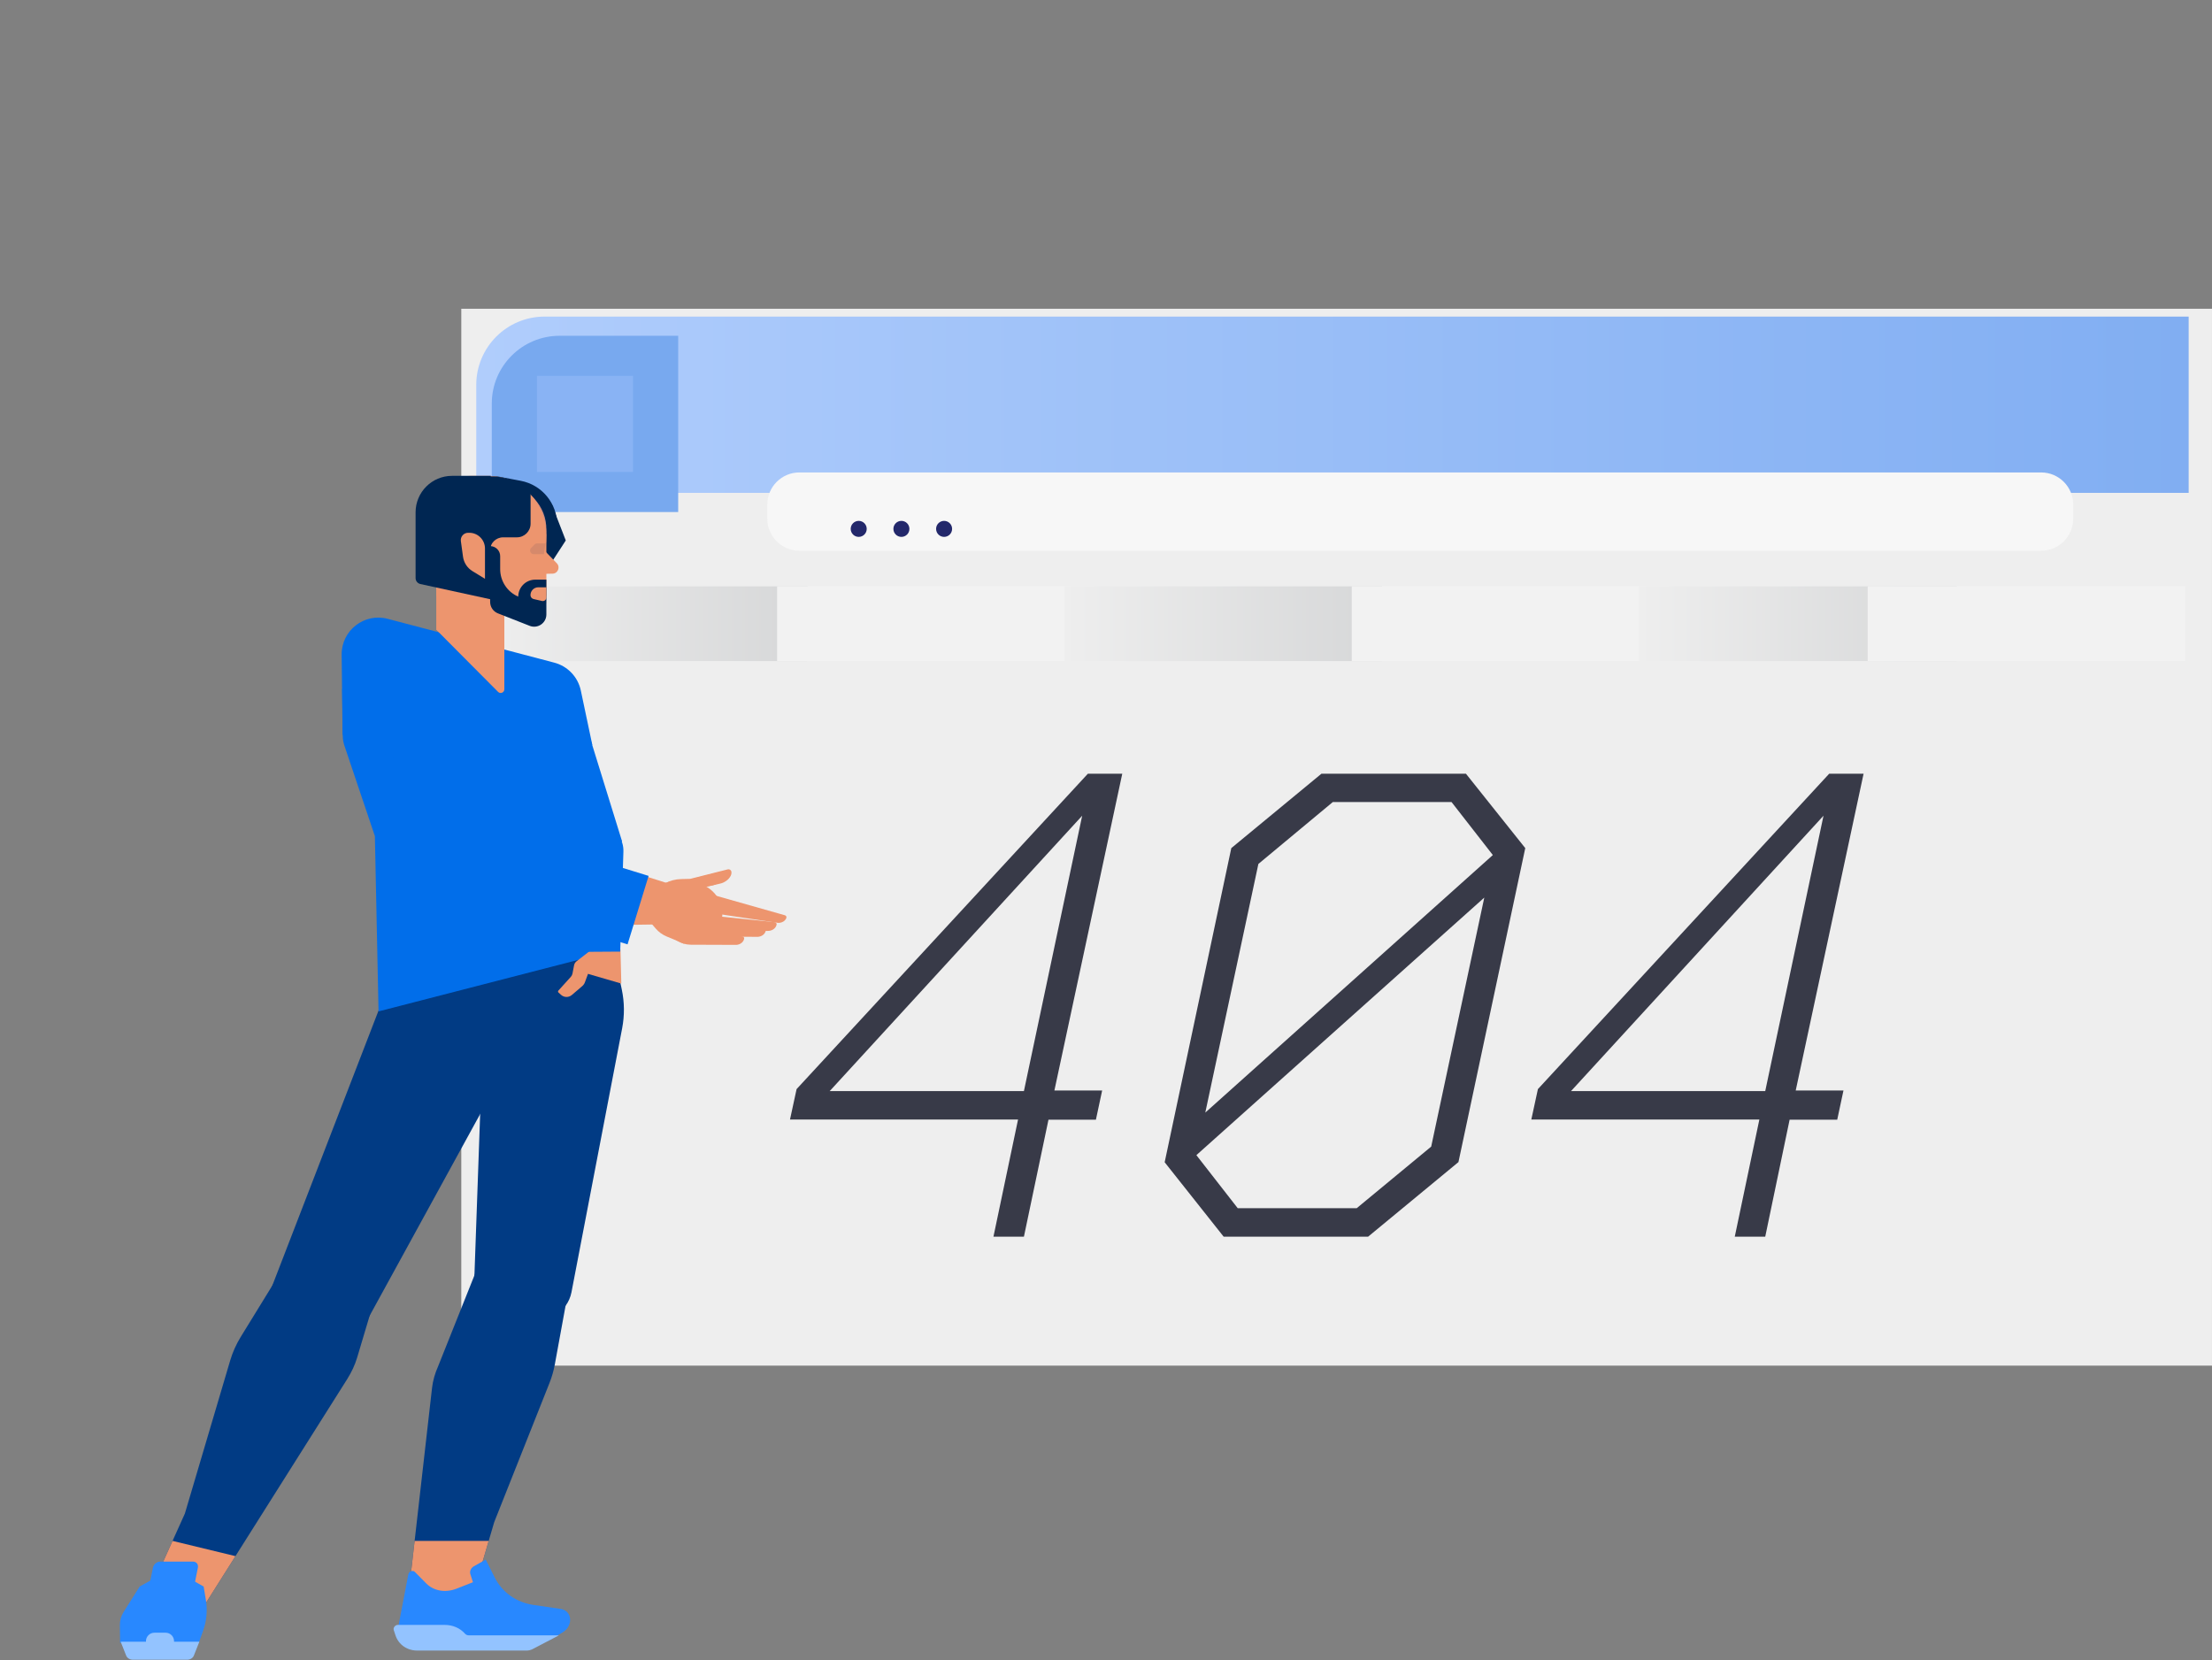 <svg xmlns="http://www.w3.org/2000/svg" xmlns:xlink="http://www.w3.org/1999/xlink" version="1.1" viewBox="0 0 1218 914">
    
    
    <rect x="0" y="0" width="1218" height="914" fill="#808080" stroke="none"/>
    
    
    <!-- ITEM 0 -->
    <g>
        <defs>
            <clipPath id="clip-path-id-viewbox-item-0">
                <rect x="0.0" y="0.0" width="328.0" height="198.0"/>
            </clipPath>
        </defs>
        <g transform="translate(254.0 170.0) rotate(0.0 482.0 291.0) scale(2.939 2.939)">
            <g clip-path="url(#clip-path-id-viewbox-item-0)" transform="translate(-0.0 -0.0)">
                
<rect x="0" y="0" fill="#EEEEEE" width="328" height="198"/>
<linearGradient id="SVGID_1_-i1" gradientUnits="userSpaceOnUse" x1="2.804" y1="17.979" x2="323.629" y2="17.979">
	<stop offset="0" style="stop-color:#B0CDFC"/>
	<stop offset="1" style="stop-color:#81AEF2"/>
</linearGradient>
<path fill="url(#SVGID_1_-i1)" d="M323.629,34.49H2.804V14.275c0-7.073,5.734-12.807,12.807-12.807h308.018V34.49z"/>
<path fill="#78A9EF" d="M40.639,38.084H5.712V17.771c0-7.019,5.69-12.709,12.709-12.709h22.218V38.084z"/>
<rect x="14.175" y="12.573" fill="#89B3F4" width="18" height="18"/>
<linearGradient id="SVGID_2_-i1" gradientUnits="userSpaceOnUse" x1="5.333" y1="59" x2="64.833" y2="59">
	<stop offset="0" style="stop-color:#EEEEEE"/>
	<stop offset="1" style="stop-color:#D6D7D8"/>
</linearGradient>
<rect x="5.333" y="52" fill="url(#SVGID_2_-i1)" width="59.5" height="14"/>
<rect x="59.167" y="52" fill="#F2F2F2" width="59.5" height="14"/>
<linearGradient id="SVGID_3_-i1" gradientUnits="userSpaceOnUse" x1="113" y1="59" x2="172.5" y2="59">
	<stop offset="0" style="stop-color:#EEEEEE"/>
	<stop offset="1" style="stop-color:#D6D7D8"/>
</linearGradient>
<rect x="113" y="52" fill="url(#SVGID_3_-i1)" width="59.5" height="14"/>
<rect x="166.833" y="52" fill="#F2F2F2" width="59.5" height="14"/>
<linearGradient id="SVGID_4_-i1" gradientUnits="userSpaceOnUse" x1="220.667" y1="59" x2="280.167" y2="59">
	<stop offset="0" style="stop-color:#EEEEEE"/>
	<stop offset="1" style="stop-color:#D6D7D8"/>
</linearGradient>
<rect x="220.667" y="52" fill="url(#SVGID_4_-i1)" width="59.5" height="14"/>
<rect x="263.5" y="52" fill="#F2F2F2" width="59.5" height="14"/>
<path fill="#F7F7F7" d="M296,45.333H63.333c-3.3,0-6-2.7-6-6v-2.667c0-3.3,2.7-6,6-6H296c3.3,0,6,2.7,6,6v2.667  C302,42.633,299.3,45.333,296,45.333z"/>
<circle fill="#23286B" cx="74.459" cy="41.238" r="1.5"/>
<circle fill="#23286B" cx="82.458" cy="41.238" r="1.5"/>
<circle fill="#23286B" cx="90.457" cy="41.238" r="1.5"/>

            </g>
        </g>
    </g>
    
    <!-- ITEM 1 -->
    <g>
        <defs>
            <clipPath id="clip-path-id-viewbox-item-1">
                <rect x="0.0" y="0.0" width="602.6" height="260.1"/>
            </clipPath>
        </defs>
        <g transform="translate(435.0 426.0) rotate(0.0 295.5 127.5) scale(0.981 0.98)">
            <g clip-path="url(#clip-path-id-viewbox-item-1)" transform="translate(-0.0 -0.0)">
                

<g>
	<path d="M145.1,194.3l-13.8,65.8h-17.1l13.8-65.8H0l3.7-17.1L167.2,0h19.3l-38.1,178h26.8l-3.5,16.4h-26.6L145.1,194.3   L145.1,194.3z M22.3,178.3h109L164,23.6L22.3,178.3z" style="fill:#383A48;"/>
	<path d="M375.2,218.2l-50.7,41.9h-81.1l-33.1-41.8l37.4-176.5L298.3,0h81.1l33.3,41.8L375.2,218.2z M228.1,214.3   l23.2,29.8h66.8l41.8-34.6l29.8-139.9L228.1,214.3z M262.9,50.7l-29.8,139.7L394.5,45.7l-23.2-29.8h-66.6L262.9,50.7z" style="fill:#383A48;"/>
	<path d="M561.1,194.3l-13.7,65.8h-17.1l13.8-65.8h-128l3.7-17.1L583.3,0h19.3l-38.1,178h26.8l-3.5,16.4h-26.7V194.3z    M438.4,178.3h109l32.7-154.7L438.4,178.3z" style="fill:#383A48;"/>
</g>

            </g>
        </g>
    </g>
    
    <!-- ITEM 2 -->
    <g>
        <defs>
            <clipPath id="clip-path-id-viewbox-item-2">
                <rect x="0.0" y="0.0" width="204.26" height="362.132"/>
            </clipPath>
        </defs>
        <g transform="translate(66.0 262.0) rotate(0.0 183.5 326.0) scale(1.797 1.8)">
            <g clip-path="url(#clip-path-id-viewbox-item-2)" transform="translate(-0.0 -0.0)">
                
<g>
	<g>
		<path fill="#013B84" d="M95.663,278.942l-4.041,35.448l-1.378,12.076l-0.754,6.596l-0.222,1.952l-0.718,6.309l-0.356,3.112    l-0.543,4.733l-0.029,0.271c0,0,3.242,0.089,6.998,0.194c1.656,0.048,3.412,0.097,5.03,0.149c0.917,0.024,1.783,0.053,2.571,0.077    c2.019,0.061,3.475,0.113,3.659,0.129l0.172-0.586l0.489-1.661l3.852-13.058l4.318-14.646l16.937-42.568    c0.73-1.835,1.277-3.737,1.633-5.679l7.003-38.185l-26.938-0.812l-15.823,39.571C96.537,274.569,95.909,276.792,95.663,278.942z"/>
	</g>
	<g>
		<path fill="#013B84" d="M69.645,276.32l-22.419,35.448l-7.636,12.076l-4.17,6.596l-1.235,1.952l-3.991,6.309l-1.967,3.112    l-2.99,4.733l-0.173,0.271c0,0-3.308,0.089-7.143,0.194c-1.692,0.048-3.485,0.097-5.142,0.149    c-0.935,0.024-1.823,0.053-2.628,0.077c-2.064,0.061-3.56,0.113-3.756,0.129l0.266-0.586l0.751-1.661l5.896-13.058l6.615-14.646    l13.875-46.797c0.751-2.534,1.834-4.957,3.22-7.207l19.977-32.429l27.544-0.812L72.697,269.74    C72.036,271.947,71.004,274.17,69.645,276.32z"/>
	</g>
	<polygon fill="#ED956E" points="174.073,126.587 137.193,114.949 126.522,128.921 141.307,137.555 167.799,137.169  "/>
	<path fill="#ED956E" d="M204.243,135.177c-0.314,0.964-1.385,1.636-2.63,1.552l-18.745-2.785l-1.838-5.972l22.712,6.426   c0.35,0.071,0.575,0.413,0.504,0.762C204.245,135.166,204.244,135.171,204.243,135.177z"/>
	<path fill="#ED956E" d="M201.248,137.197c-0.143,1.004-1.082,1.851-2.323,1.982l-18.945,0.488l-2.839-5.566l23.48,2.416   c0.357,0.01,0.638,0.307,0.628,0.664C201.249,137.186,201.248,137.191,201.248,137.197z"/>
	<path fill="#ED956E" d="M197.918,139.095c-0.172,0.999-1.136,1.818-2.38,1.912l-18.951-0.071l-2.674-5.647l23.398,3.107   c0.356,0.021,0.629,0.326,0.608,0.682C197.919,139.084,197.919,139.089,197.918,139.095z"/>
	<path fill="#ED956E" d="M191.303,141.558c-0.172,0.999-1.137,1.818-2.38,1.912l-13.988-0.052c-3.032-0.011-5.789-1.763-7.086-4.504   l-0.55-1.162l23.398,3.107c0.356,0.021,0.629,0.326,0.608,0.682C191.304,141.547,191.304,141.552,191.303,141.558z"/>
	<path fill="#ED956E" d="M172.895,143.119l5.33-8.422c0.97-3.288-0.926-6.772-4.214-7.743l-5-1.476   c-3.288-0.97-11.557,0.686-12.527,3.974l7.671,8.983c0.921,1.079,2.085,1.924,3.395,2.468L172.895,143.119z"/>
	<path fill="#ED956E" d="M163.494,126.404l15.168,4.476l-1.137-0.401c-0.108-0.04-0.214-0.086-0.317-0.144   c-1.058-0.579-1.447-1.907-0.871-2.966l0.008-0.04c0.365-0.661,1-1.135,1.739-1.295l3.541-0.752   c0.896-0.18,1.731-0.602,2.407-1.218c0.449-0.435,0.811-0.939,0.964-1.458c0.082-0.277,0.106-0.556,0.053-0.835   c-0.008-0.037-0.017-0.074-0.03-0.109c-0.161-0.449-0.656-0.684-1.105-0.523l-10.796,2.723l-2.655,0.067   c-1.629,0.033-3.226,0.455-4.66,1.229l-2.155,1.173C163.597,126.357,163.547,126.381,163.494,126.404z"/>
	<path fill="#ED956E" d="M164.591,125.961l16.041,4.734l-1.203-0.424c-0.114-0.042-0.226-0.091-0.335-0.152   c-1.119-0.612-1.53-2.017-0.922-3.137l0.008-0.042c0.386-0.699,1.057-1.2,1.839-1.37l3.745-0.795   c0.947-0.19,1.831-0.637,2.546-1.288c0.475-0.461,0.857-0.994,1.019-1.542c0.087-0.293,0.112-0.588,0.056-0.883   c-0.009-0.039-0.018-0.079-0.031-0.115c-0.17-0.475-0.694-0.724-1.169-0.553l-11.418,2.879l-2.808,0.07   c-1.723,0.035-3.411,0.481-4.928,1.3l-2.279,1.24C164.7,125.911,164.647,125.937,164.591,125.961z"/>
	
		<ellipse transform="matrix(-0.283 0.959 -0.959 -0.283 352.198 3.651)" fill="#ED956E" cx="174.734" cy="133.466" rx="9.185" ry="9.93"/>
	<path fill="#002652" d="M108.464,14.992H134v0c0-6.585-4.68-12.241-11.149-13.473l-6.5-1.238c-4.095-0.78-7.888,2.359-7.888,6.527   V14.992z"/>
	<g>
		<path fill="#013B84" d="M150.754,142.639l3.053,14.512c0.821,3.901,0.856,7.927,0.103,11.842l-15.524,80.711    c-1.195,6.214-7.661,9.89-13.611,7.734c-7.664-2.777-16.389-6.006-16.364-6.301l3.82-107.386L150.754,142.639z"/>
	</g>
	<g>
		<path fill="#013B84" d="M133.637,142.639l1.117,14.992l-13.415,17.663l-45.176,82.288c0,0-30.987-5.918-30.785-6.444    l41.551-107.386L133.637,142.639z"/>
	</g>
	<path fill="#016EEA" d="M151.067,145.321l-71.805,18.497l-1.118-53.608l-9.33-27.655c-0.335-0.993-0.512-2.033-0.524-3.081   l-0.165-14.313l66.419,14.718L151.067,145.321z"/>
	<g>
		<path fill="#ED956E" d="M113.015,325.785l-2.622,8.899l-3.854,13.056l-0.487,1.663l-0.172,0.584    c-0.184-0.015-1.64-0.067-3.659-0.127c-0.79-0.026-1.655-0.052-2.573-0.079c-1.618-0.052-3.374-0.101-5.03-0.15    c-3.756-0.105-6.996-0.191-6.996-0.191l0.026-0.273l0.543-4.73l0.356-3.112l0.719-6.311l0.225-1.951l0.753-6.595l0.079-0.682    H113.015z"/>
	</g>
	<g>
		<path fill="#ED956E" d="M35.419,330.441l-1.232,1.951l-3.992,6.311l-1.966,3.112l-2.992,4.73l-0.172,0.273    c0,0-3.307,0.086-7.142,0.191c-1.693,0.049-3.483,0.097-5.142,0.15c-0.933,0.026-1.82,0.052-2.629,0.079    c-2.064,0.06-3.558,0.112-3.753,0.127l0.262-0.584l0.753-1.663l5.895-13.056l2.835-6.277L35.419,330.441z"/>
	</g>
	<polygon fill="#002652" points="120.159,9.121 120.159,14.897 125.307,14.897 125.307,34.219 127.238,34.219 136.635,19.763    132.379,8.819  "/>
	<path fill="#2888FF" d="M131.297,356.377l4.399-2.62c1.213-0.723,2.057-1.958,2.244-3.284l0,0c0.274-1.949-0.927-3.602-2.818-3.877   l-8.342-1.216c-5.272-0.769-9.621-3.836-11.919-8.406l-2.751-5.471l-3.659,2.059c-0.882,0.496-1.337,1.523-1.057,2.387l0.801,2.472   l-5.018,1.97c-3.399,1.334-7.004,0.72-9.286-1.583l-3.524-3.555c-0.617-0.623-1.795-0.156-1.976,0.784l-3.079,15.995l0.434,3.765   L131.297,356.377z"/>
	<path fill="#93C3FF" d="M83.931,353.082l0.523,1.583c0.942,2.848,3.552,4.665,6.7,4.665h33.471c0.643,0,1.299-0.166,1.904-0.481   l7.996-4.17h-27.56c-0.488,0-0.93-0.191-1.232-0.531l0,0c-1.516-1.71-3.736-2.667-6.188-2.667H85.173   C84.349,351.48,83.685,352.337,83.931,353.082z"/>
	<path fill="#C78982" d="M130.478,16.57l0.129,22.123c-0.066,2.616-2.662,4.409-5.131,3.544l-22.903-8.023L130.478,16.57z"/>
	<path fill="#ED956E" d="M128.675,30.012l3.917-0.094c1.632-0.039,2.436-2.003,1.299-3.175l-4.972-5.129L128.675,30.012z"/>
	<path fill="#C78982" d="M117.527,2.783l-0.504-0.013c-2.13-0.053-3.899,1.63-3.953,3.759l-0.336,13.391l17.856,0.448l0.094-3.751   C130.871,9.164,124.98,2.97,117.527,2.783z"/>
	<path fill="#016EEA" d="M144.765,82.302l-3.517-16.625c-0.879-4.158-4.029-7.463-8.14-8.542l-51.06-13.403   c-7.174-1.883-14.173,3.579-14.087,10.996l0.281,24.423l15.447,7.127L144.765,82.302z"/>
	<path fill="#016EEA" d="M155.566,143.309l-46.221-14.244c-6.518-2.009-10.174-8.921-8.165-15.439l0.547-1.776   c1.253-4.066,5.565-6.347,9.631-5.094l50.661,15.612L155.566,143.309z"/>
	<path fill="#ED956E" d="M96.953,24.001h20.86v41.289c0,1.002-1.212,1.503-1.919,0.793L96.953,47.073V24.001z"/>
	
		<rect x="119.315" y="17.679" transform="matrix(-1 -0.025 0.025 -1 249.166 52.716)" fill="#C78982" width="11.197" height="14.233"/>
	<path fill="#ED956E" d="M112.768,0.009h-5.3c-5.791,0-10.486,4.695-10.486,10.486v26.216h33.706V17.93   C130.689,8.032,122.665,0.009,112.768,0.009z"/>
	<polygon fill="#016EEA" points="133.056,118.61 122.093,83.268 142.929,76.485 153.892,111.827  "/>
	<path opacity="0.1" fill="#002652" d="M130.449,20.648h-2.565c-0.298,0-0.584,0.118-0.794,0.329l-1.068,1.068   c-0.708,0.708-0.207,1.918,0.794,1.918h3.104"/>
	<path fill="#002652" d="M116.533,24.562v3.971c0,3.662,2.179,6.972,5.542,8.42l0,0v0c0-2.872,2.328-5.201,5.201-5.201h3.413v10.642   c0,2.639-2.657,4.451-5.114,3.486l-9.737-3.822c-1.434-0.563-2.377-1.946-2.377-3.486V21.491h0   C115.158,21.491,116.533,22.866,116.533,24.562z"/>
	<path fill="#ED956E" d="M126.769,37.68l2.579,0.595c0.686,0.158,1.341-0.363,1.341-1.067V34.09h-2.472   c-1.324,0-2.397,1.073-2.397,2.397v0C125.82,37.057,126.213,37.551,126.769,37.68z"/>
	<polygon fill="#ED956E" points="140.395,151.45 153.653,155.302 153.396,144.885 144.049,145.169  "/>
	<path fill="#ED956E" d="M148.312,142.013l-8.372,6.47c-0.396,0.306-0.667,0.747-0.763,1.238l-0.488,2.524   c-0.071,0.37-0.243,0.713-0.496,0.992l-3.825,4.221c-0.153,0.169-0.14,0.429,0.029,0.582l0.787,0.713   c0.934,0.846,2.351,0.867,3.31,0.05l3.179-2.71c0.376-0.32,0.663-0.732,0.834-1.196l1.328-3.6l7.056-5.399L148.312,142.013z"/>
	<path fill="#2888FF" d="M0.076,356.966h24.107l1.329-3.707c1.074-2.995,1.367-6.215,0.851-9.355l-0.683-4.157l-9.776-5.51   l-9.837,5.51l-4.916,7.773c-0.772,1.22-1.172,2.639-1.152,4.082L0.076,356.966z"/>
	<path fill="#93C3FF" d="M3.998,362.132h16.608c0.936,0,1.767-0.511,2.068-1.27l1.681-4.24H0.248l1.681,4.24   C2.23,361.621,3.062,362.132,3.998,362.132z"/>
	<path fill="#2888FF" d="M12.381,332.111h10.03c1.034,0,1.704,0.838,1.496,1.873l-1.946,9.686c-0.208,1.034-1.215,1.873-2.249,1.873   H9.682c-1.034,0-1.704-0.838-1.496-1.873l1.946-9.686C10.34,332.949,11.346,332.111,12.381,332.111z"/>
	<path fill="#93C3FF" d="M14.023,353.867h-3.444c-1.421,0-2.583,1.162-2.583,2.583v0c0,1.421,1.162,2.583,2.583,2.583h3.444   c1.421,0,2.583-1.162,2.583-2.583v0C16.606,355.029,15.444,353.867,14.023,353.867z"/>
	<path fill="#016EEA" d="M142.566,145.6l-10.584-30.786c-1.092-3.177-0.076-6.698,2.541-8.805l2.938-2.365   c3.431-2.761,8.451-2.219,11.212,1.212l3.867,4.805c1.214,1.508,1.837,3.406,1.755,5.339l-0.979,30.527L142.566,145.6z"/>
	<path fill="#002652" d="M125.853,2.739v11.883c0,2.31-1.873,4.183-4.183,4.183h-4.217c-2.232,0-4.042,1.809-4.042,4.042v9.908   c0,2.01-1.63,3.64-3.64,3.64l0,0c-0.965,0-1.891-0.384-2.574-1.066L92.96,21.091c-0.789-0.789-0.789-2.069,0-2.858L103.875,5.02   c3.296-3.99,8.6-5.716,13.613-4.429L125.853,2.739z"/>
	<path fill="#002652" d="M113.644,0h-11.858c-6.171,0-11.173,5.002-11.173,11.173v20.09c0,0.881,0.614,1.643,1.475,1.83   l21.556,4.683V0z"/>
	<path fill="#ED956E" d="M106.721,17.414h0.347c2.656,0,4.809,2.153,4.809,4.809v9.267l-3.849-2.352   c-1.573-0.961-2.631-2.577-2.883-4.403l-0.656-4.759C104.302,18.622,105.354,17.414,106.721,17.414z"/>
</g>

            </g>
        </g>
    </g>
    
</svg>